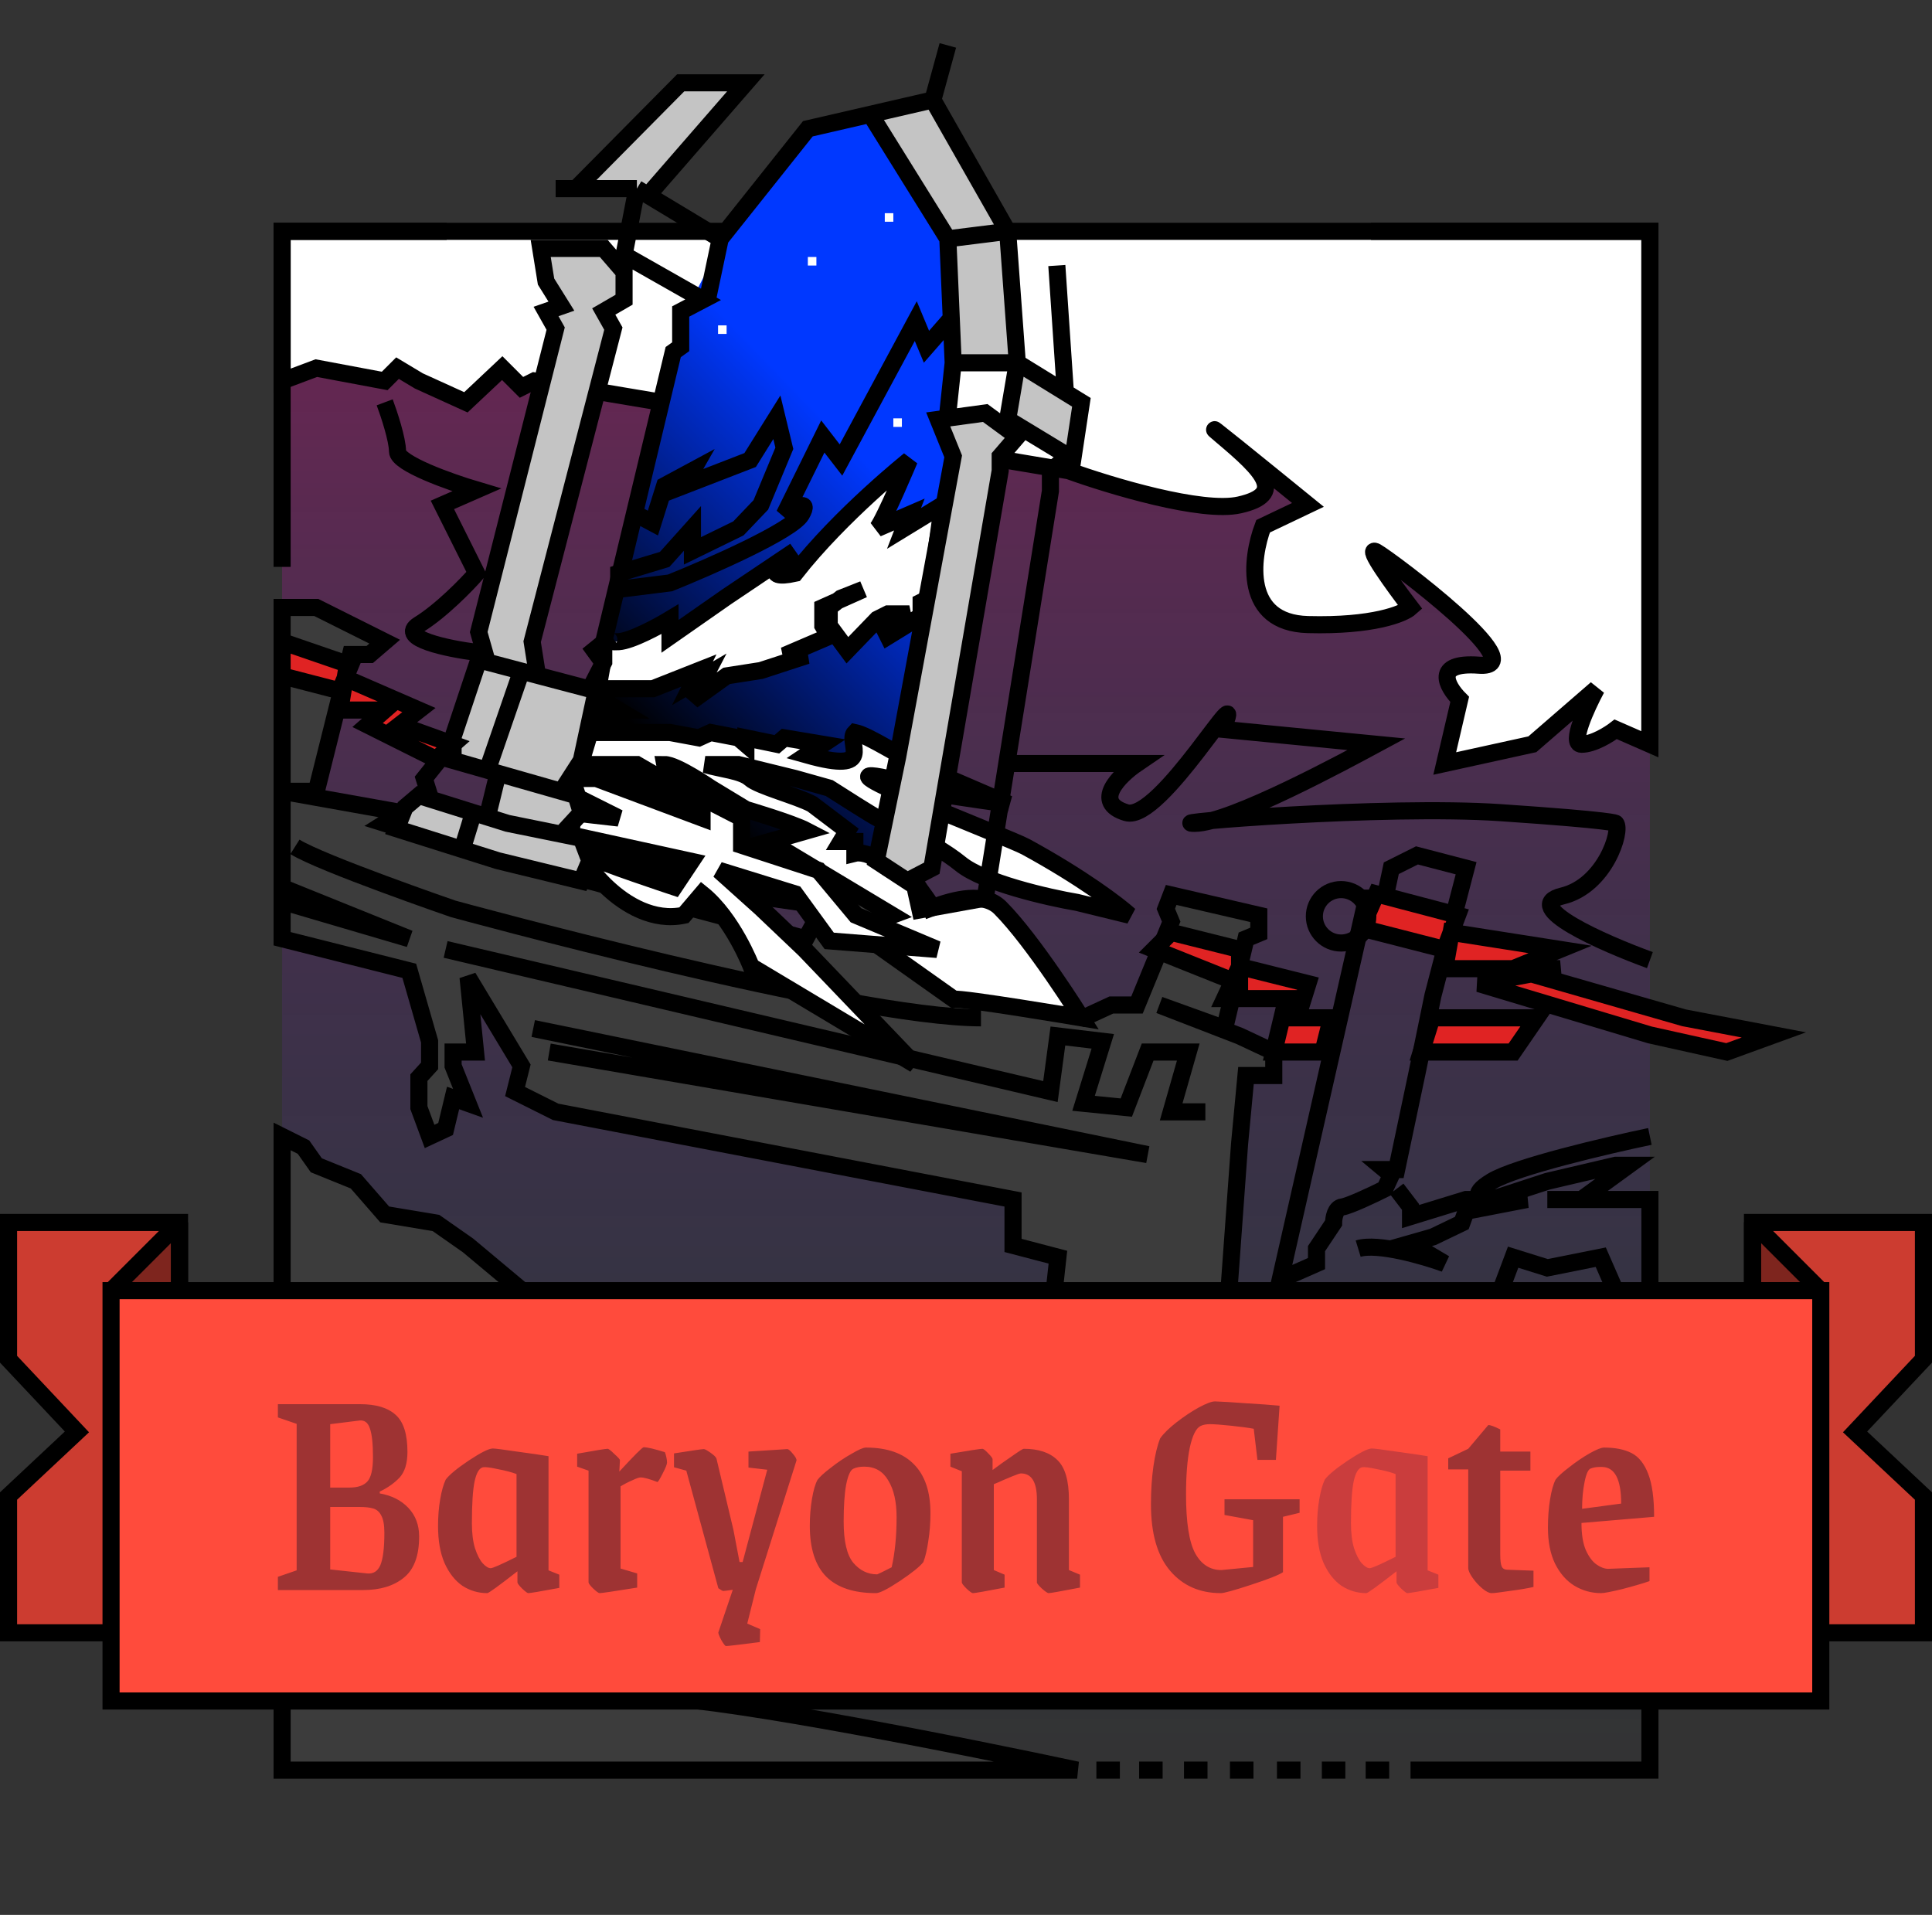 <svg width="226" height="224" viewBox="0 0 226 224" fill="none" xmlns="http://www.w3.org/2000/svg">
<rect x="0" y="0" width="226" height="224" fill="#333333" stroke="none"/>
<rect opacity="0.3" width="160" height="180" transform="matrix(1 0 5.51922e-06 1 33 27)" fill="url(#paint0_linear_3379_7734)"/>
<path d="M37 43.062L33 44.562L33 27.062H193L193 87.062L189 85.312C188.25 85.896 186.4 87.062 185 87.062C183.6 87.062 185.584 82.729 186.75 80.562L179.25 87.062L169 89.312L170.75 81.812C169.25 80.312 167.6 77.412 173 77.812C179.75 78.312 162.75 65.562 161 64.562C159.6 63.763 163.084 68.562 165 71.062C164.167 71.812 160.6 73.263 153 73.062C145.4 72.862 146.334 65.312 147.75 61.562L153 59.062C148.083 55.062 139.2 47.862 143 51.062C147.75 55.062 150.5 57.812 145 59.062C140.6 60.062 129.833 56.812 125 55.062L62.5 44.562L61 45.312L58.75 43.062L54.5 47.062L49 44.562L46.5 43.062L45 44.562L37 43.062Z" fill="white"/>
<path d="M141.769 95.978C139.593 96.172 138.681 96.312 139.75 96.312C140.283 96.312 140.969 96.192 141.769 95.978Z" fill="white"/>
<path d="M193 112.312C187.5 110.312 177.75 106.012 182.75 104.812C187.75 103.612 189.75 97.146 189 96.312C189 96.312 189.084 95.979 175.5 95.062C161.917 94.146 135.55 96.312 139.75 96.312C143.95 96.312 157.75 88.812 161 87.062L143 85.312C146.25 77.812 135.75 96.263 131.75 95.062C127.75 93.862 130.917 90.729 133 89.312H118.5M55.75 76.312C52.417 75.896 46.4 74.662 49 73.062C51.6 71.463 54.584 68.396 55.75 67.062L51.75 59.062L55.75 57.312C52.667 56.396 46.5 54.212 46.5 52.812C46.5 51.413 45.5 48.396 45 47.062M33 44.562L37 43.062L45 44.562L46.5 43.062L49 44.562L54.5 47.062L58.75 43.062L61 45.312L62.5 44.562L125 55.062C129.833 56.812 140.6 60.062 145 59.062C150.5 57.812 147.75 55.062 143 51.062C139.2 47.862 148.083 55.062 153 59.062L147.75 61.562C146.334 65.312 145.4 72.862 153 73.062C160.6 73.263 164.167 71.812 165 71.062C163.084 68.562 159.6 63.763 161 64.562C162.75 65.562 179.75 78.312 173 77.812C167.6 77.412 169.25 80.312 170.75 81.812L169 89.312L179.25 87.062L186.75 80.562C185.584 82.729 183.6 87.062 185 87.062C186.4 87.062 188.25 85.896 189 85.312L193 87.062L193 27.062H33L33 44.562Z" stroke="black" stroke-width="2"/>
<path d="M103.25 100.562L111.5 52.812L110 48.938L111.5 42.312L111.5 28.562L101.5 13.312L95 14.812L85.5 26.312L79.875 37.062L77 47.062L66.5 91.062L67.751 99.062L69.001 103.062L97.001 107.062L103.25 100.562Z" fill="url(#paint1_linear_3379_7734)"/>
<path d="M33.001 71.062H37.001L45.001 75.062L43.251 76.562H41.001L37.001 92.562H33.001L47.001 95.062L45.001 96.312L61.001 101.312L69.001 103.062L94.251 109.812L95.751 107.062H98.501L98.501 103.062L105.001 107.062L105.001 109.812L109.001 113.562L118.501 116.562L126.751 119.062L130.001 117.562H133.001L137.001 107.812L136.376 106.312L137.001 104.687L147.251 107.062L147.251 109.187L145.751 109.812L143.251 120.312L135.626 117.562L145.001 121.187L149.001 123.062L149.001 125.812H145.751L145.001 133.812L143.751 151.062L137.001 155.062L133.001 156.187L122.876 155.062L123.751 147.062L118.501 145.687L118.501 140.312L65.001 130.062L60.251 127.687L61.001 124.687L54.751 114.312L55.626 123.062H53.001L53.001 124.687L54.751 129.062L53.001 128.437L52.126 132.062L50.251 132.937L49.001 129.562L49.001 126.062L50.251 124.687L50.251 121.812L47.876 113.562L33.001 109.812L33.001 105.437L47.876 109.812L33.001 103.812L33.001 92.562L33.001 71.062Z" fill="#3C3C3C"/>
<path d="M33.001 207.062L33.001 132.937L35.501 134.187L37.001 136.312L41.626 138.187L45.001 142.062L51.001 143.062L54.751 145.687C60.834 150.771 73.501 161.362 75.501 163.062C77.501 164.762 83.418 168.354 86.126 169.937H81.001L71.626 167.062L64.251 164.562L64.251 168.937C63.168 168.396 61.001 167.262 61.001 167.062L61.001 169.937L45.001 164.562C46.751 166.187 49.776 169.537 47.876 169.937C45.976 170.337 43.668 170.854 42.751 171.062L34.501 169.937L34.501 172.687L36.376 175.062C38.668 174.479 45.201 173.437 53.001 173.937C60.801 174.437 72.251 178.229 77.001 180.062L69.001 183.062C74.21 187.396 83.626 196.037 79.626 195.937C75.626 195.837 66.46 197.229 62.376 197.937C63.584 198.021 68.201 198.262 77.001 198.562C85.801 198.862 113.335 204.354 126.001 207.062H33.001Z" fill="#3C3C3C"/>
<path d="M62.376 120.312L134.251 135.062L64.251 123.062M52.126 111.062L122.876 127.687L123.751 121.187L129.001 121.812L126.751 129.062L131.751 129.562L134.251 123.062H139.001L137.001 130.062H141.001M34.501 99.062C37.542 100.979 53.001 106.312 53.001 106.312C53.001 106.312 99.501 119.062 114.751 119.062M193.001 132.937C188.001 133.979 177.301 136.487 174.501 138.187C171.701 139.887 173.334 140.312 174.501 140.312L181.001 138.187L189.001 136.312H190.501L185.001 140.312H181.001H190.501H193.001L193.001 151.062H189.001L187.251 147.062L181.001 148.312L177.001 147.062L175.501 151.062L166.501 155.062L158.501 159.062L157.001 156.187L153.001 161.562L145.751 163.062H137.001L151.251 167.062L162.251 164.562L163.751 168.937L173.001 171.062H181.001L185.001 168.937L189.001 171.062L193.001 165.812M33.001 71.062H37.001L45.001 75.062L43.251 76.562H41.001L37.001 92.562H33.001L47.001 95.062L45.001 96.312L61.001 101.312L69.001 103.062L94.251 109.812L95.751 107.062H98.501L98.501 103.062L105.001 107.062L105.001 109.812L109.001 113.562L118.501 116.562L126.751 119.062L130.001 117.562H133.001L137.001 107.812L136.376 106.312L137.001 104.687L147.251 107.062L147.251 109.187L145.751 109.812L143.251 120.312L135.626 117.562L145.001 121.187L149.001 123.062L149.001 125.812H145.751L145.001 133.812L143.751 151.062L137.001 155.062L133.001 156.187L122.876 155.062L123.751 147.062L118.501 145.687L118.501 140.312L65.001 130.062L60.251 127.687L61.001 124.687L54.751 114.312L55.626 123.062H53.001L53.001 124.687L54.751 129.062L53.001 128.437L52.126 132.062L50.251 132.937L49.001 129.562L49.001 126.062L50.251 124.687L50.251 121.812L47.876 113.562L33.001 109.812L33.001 105.437L47.876 109.812L33.001 103.812L33.001 71.062ZM33.001 132.937L33.001 207.062H126.001C113.335 204.354 85.801 198.862 77.001 198.562C68.201 198.262 63.584 198.021 62.376 197.937C66.46 197.229 75.626 195.837 79.626 195.937C83.626 196.037 74.21 187.396 69.001 183.062L77.001 180.062C72.251 178.229 60.801 174.437 53.001 173.937C45.201 173.437 38.668 174.479 36.376 175.062L34.501 172.687L34.501 169.937L42.751 171.062C43.668 170.854 45.976 170.337 47.876 169.937C49.776 169.537 46.751 166.187 45.001 164.562L61.001 169.937C61.001 168.896 61.001 166.862 61.001 167.062C61.001 167.262 63.168 168.396 64.251 168.937L64.251 164.562L71.626 167.062L81.001 169.937H86.126C83.418 168.354 77.501 164.762 75.501 163.062C73.501 161.362 60.834 150.771 54.751 145.687L51.001 143.062L45.001 142.062L41.626 138.187L37.001 136.312L35.501 134.187L33.001 132.937Z" stroke="black" stroke-width="2"/>
<path d="M33 66.312L33 27.062H52.25M160.375 27.062H193L193 86.562M193.001 165.437L193.001 207.062H165.001M128.251 207.062H131.001M133.251 207.062H136.001M138.501 207.062H141.251M143.876 207.062H146.626M149.376 207.062H152.126M154.626 207.062H157.376M159.751 207.062H162.501" stroke="black" stroke-width="2"/>
<path d="M72.375 83.062H69.5L70.5 77.437L69.5 76.062L71.426 74.498C71.45 74.477 71.475 74.457 71.5 74.438L71.426 74.498C71.133 74.756 70.989 75.155 72.375 75.062C73.875 74.962 77 73.271 78.375 72.438L78.375 74.438L85 69.812L93 64.437C91.292 65.687 88.9 67.963 93 67.062C98.375 60.188 106.375 53.812 106.375 53.812C106.375 53.812 103.458 60.771 102.625 61.812L106.375 60.188L105.75 61.812L110.25 59.062L109 68.188L109 69.812L107.75 70.438L107.75 73.188L107.125 72.438L103.875 74.438L103.25 73.188L106.375 71.812H103.875L102.625 72.438L99.125 76.062L97 73.188L97 71.062L97.98 70.289L96.25 71.062L96.25 73.188L97 74.438L91.75 76.688H94.375L89 78.438L85 79.062L81 81.938L82.5 79.062L81 79.938L81.75 78.438L76.375 80.562H71.5L70.5 81.938L72.375 83.062Z" fill="white"/>
<path d="M75.375 85.687H69L67.875 89.437H74.5L79.25 92.187C78.042 91.104 77.75 89.437 77.75 89.437C79.125 89.437 83.125 92.187 83.125 92.187L87.25 94.688C87.25 94.688 92.625 96.271 94.375 97.187L90 98.437L104.375 107.062L100 108.687L111.584 116.896C112.375 116.687 126.5 119.062 126.5 119.062C126.5 119.062 120.875 110.062 117 106.187C115.144 104.331 111.75 105.146 109 106.187C108.792 105.396 107.125 103.662 107.125 103.062C107.125 102.312 105 102.687 103.25 101.062C101.85 99.762 100.5 99.687 100 99.812L100 98.437H98.375L99.125 97.187L95 94.062C93.209 93.104 88.75 91.962 87.75 91.062C86.75 90.162 84.334 89.979 82.5 89.437H86.375L93 91.062L97 92.187C98.625 93.229 102.025 95.387 102.625 95.687C103.375 96.062 109 98.312 112.375 101.062C115.075 103.262 122.584 104.979 126 105.562L132.125 107.062C130.834 105.896 126.6 102.662 120 99.062C117.884 97.908 94.331 88.967 103.875 91.062C104.25 91.271 105.275 91.787 106.375 92.187C107.475 92.587 114.584 93.604 118 94.062C116.542 93.437 112.7 91.787 109 90.187C105.3 88.587 101.75 86.062 100 85.687C98.901 86.786 102.635 90.635 94.375 88.312L96.25 87.062L91.75 86.312L90.875 87.062L87.25 86.312L87.25 87.062L86.375 86.312L83.125 85.687L81.75 86.312L78.375 85.687H75.375Z" fill="white"/>
<path d="M74.5 60.188L76.375 61.188L77.75 56.812L81 55.062L80 56.812L87.75 53.812L90.875 48.812L91.75 52.438L89 59.062L86.375 61.812L81 64.437L81 61.812L77.75 65.438L72.375 67.062L72.375 68.937L78.375 68.188C83.042 66.312 92.65 62.087 93.75 60.188C94.85 58.288 92.875 59.396 91.75 60.188L96.25 51.062L98.375 53.812L107.125 37.562L108.375 40.562L111 37.562M69.5 83.062H72.375L70.5 81.938L71.5 80.562H76.375L81.75 78.438L81 79.938L82.5 79.062L81 81.938L85 79.062L89 78.438L94.375 76.688H91.75L97 74.438L96.25 73.188L96.25 71.062L101 68.937L98.375 69.976L97 71.062L97 73.188L99.125 76.062L102.625 72.438L103.875 71.812H106.375L103.25 73.188L103.875 74.438L107.125 72.438L107.75 73.188L107.75 70.438L109 69.812L109 68.188L110.25 59.062L105.75 61.812L106.375 60.188L102.625 61.812C103.458 60.771 106.375 53.812 106.375 53.812C106.375 53.812 98.375 60.188 93 67.062C88.9 67.963 91.292 65.687 93 64.437L85 69.812L78.375 74.438L78.375 72.438C77 73.271 73.875 74.962 72.375 75.062C70.875 75.162 71.167 74.687 71.5 74.438L69.5 76.062L70.5 77.437L69.5 83.062ZM69 85.687H75.375H78.375L81.75 86.312L83.125 85.687L86.375 86.312L87.25 87.062L87.25 86.312L90.875 87.062L91.75 86.312L96.25 87.062L94.375 88.312C102.635 90.635 98.901 86.786 100 85.687C101.75 86.062 105.3 88.587 109 90.187C112.7 91.787 116.542 93.437 118 94.062C114.584 93.604 107.475 92.587 106.375 92.187C105.275 91.787 104.25 91.271 103.875 91.062C94.331 88.967 117.884 97.908 120 99.062C126.6 102.662 130.834 105.896 132.125 107.062L126 105.562C122.584 104.979 115.075 103.262 112.375 101.062C109 98.312 103.375 96.062 102.625 95.687C102.025 95.387 98.625 93.229 97 92.187L93 91.062L86.375 89.437H82.5C84.334 89.979 86.75 90.162 87.75 91.062C88.75 91.962 93.209 93.104 95 94.062L99.125 97.187L98.375 98.437H100L100 99.812C100.5 99.687 101.85 99.762 103.25 101.062C105 102.687 107.125 102.312 107.125 103.062C107.125 103.662 108.792 105.396 109 106.187C111.75 105.146 115.144 104.331 117 106.187C120.875 110.062 126.5 119.062 126.5 119.062C126.5 119.062 112.375 116.687 111.584 116.896L100 108.687L104.375 107.062L90 98.437L94.375 97.187C92.625 96.271 87.25 94.688 87.25 94.688L83.125 92.187C83.125 92.187 79.125 89.437 77.75 89.437C77.75 89.437 78.042 91.104 79.25 92.187L74.5 89.437H67.875L69 85.687Z" stroke="black" stroke-width="2"/>
<path d="M82.125 93.312L82.125 95.688L69.75 91.062H66.875L67.625 93.312L72.375 95.688L66.875 95.062L66.875 97.688L80.875 100.754L78.875 103.754C78.875 103.754 70.041 100.834 68.375 99.938C66.994 99.194 72.89 108.571 80 107.062L82.125 104.562C85.712 107.448 87.875 113.062 87.875 113.062L107 124.504L94.125 111.062L89 106.187L84.125 101.812L93 104.562L97 110.062L109.625 111.062L100.125 107.062L95.75 101.812L86.75 98.879L86.75 95.688L82.125 93.312Z" fill="white" stroke="black" stroke-width="2"/>
<path d="M163.376 139.062L165.001 141.187L165.001 142.312L171.501 140.312H178.626L171.501 141.687L171.001 143.062L167.626 144.687L165.001 145.437L169.001 147.812C166.585 146.937 161.176 145.362 158.876 146.062M149.751 149.687L154.001 147.812L154.001 146.062L156.001 143.062C156.001 142.479 156.201 141.287 157.001 141.187C157.801 141.087 160.668 139.729 162.001 139.062L162.751 137.437L162.001 136.812H163.376L165.751 125.562L167.626 116.437L171.501 101.562L165.751 100.062L162.751 101.562L162.001 105.062H159.876L149.751 149.687Z" stroke="black" stroke-width="2"/>
<path d="M47.376 94.438L49.001 93.062L55.385 95.062L57.001 95.569L58.251 90.455L57.001 90.098L53.001 88.955L53 86.188L56 77.188L57 77.451L56 73.938L65 38.438L63.875 36.438L65.67 35.812L63.875 32.938L63.25 29.062H70.625L73 31.812L73 35.062L70.625 36.438L71.75 38.438L62.25 75.062L62.875 79L69 80.615L70.625 77.451L70.625 75.062L78.75 41.188L79.625 40.562L79.625 38.438L79.625 36.438L82.25 35.062L73 29.812L74.5 22.062H67.375L79.625 9.688H87.25L75.803 22.847L84.25 27.938L94.5 15.062L101.813 13.375L109.125 11.688L117.875 27.062L119 42.438L122.75 44.75L124.625 45.906L126.5 47.062L125.5 53.688L125 53.384L122.875 55.062L122.875 57.438L115.251 105.062L107.626 106.437L106.876 103.062H106.126L102.501 100.687L105 88.562L111.5 53.384L109.75 49.062L115.25 48.312L119 51.062L117 53.384L117 55.062L109.001 101.562L106.126 103.062H106.876L107.626 106.437L115.251 105.062L122.875 57.438L122.875 55.062L125 53.384L117.875 49.062L119 42.438H111.5L110.875 27.938L101.813 13.375L94.5 15.062L84.25 27.938L75.803 22.847L74.5 22.062L73 29.812L82.25 35.062L79.625 36.438L79.625 38.438L79.625 40.562L78.75 41.188L70.625 75.062L70.625 77.451L69 80.615L69.75 80.812L68.001 88.955L65.671 92.575L67.376 93.062L68.001 95.062L65.671 97.59L68.001 98.062L69.001 100.687L68.001 103.062L58.251 100.687L54.063 99.365L46.376 96.938L47.376 94.438Z" fill="#C4C4C4"/>
<path d="M50.251 93.062L49.626 91.062L51.626 88.562L53.001 88.955M65.671 97.59L59.376 96.312L57.001 95.569M65.671 97.59L68.001 98.062L69.001 100.687L68.001 103.062L58.251 100.687L54.063 99.365M65.671 97.59L68.001 95.062L67.376 93.062L65.671 92.575M53.001 88.955L53 86.188L56 77.188L61 78.506M53.001 88.955L57.001 90.098M65.671 92.575L68.001 88.955L69.75 80.812L69 80.615M65.671 92.575L58.251 90.455M57 77.451L56 73.938L65 38.438L63.875 36.438L65.67 35.812L63.875 32.938L63.25 29.062H70.625L73 31.812L73 35.062L70.625 36.438L71.75 38.438L62.25 75.062L62.875 79M62.875 79L69 80.615M62.875 79L61 78.506M69 80.615L70.625 77.451L70.625 75.062L78.75 41.188L79.625 40.562L79.625 38.438L79.625 36.438L82.25 35.062L73 29.812L74.5 22.062M74.5 22.062H67.375M74.5 22.062L75.803 22.847M84.25 27.938L82.75 35.062M84.25 27.938L94.5 15.062L101.813 13.375M84.25 27.938L75.803 22.847M109.125 11.688L117.875 27.062M109.125 11.688L101.813 13.375M109.125 11.688L110.875 5.312M119 42.438L117.875 49.062L125 53.384M119 42.438L117.875 27.062M119 42.438H111.5M119 42.438L122.75 44.75L124.625 45.906M117.875 27.062L110.875 27.938M125 53.384L125.5 53.688L126.5 47.062L124.625 45.906M125 53.384L122.875 55.062L122.875 57.438L115.251 105.062L107.626 106.437L106.876 103.062H106.126M106.126 103.062L109.001 101.562L117 55.062L117 53.384L119 51.062L115.25 48.312L109.75 49.062L111.5 53.384L105 88.562L102.501 100.687L106.126 103.062ZM110.875 48.312L111.5 42.438M111.5 42.438L110.875 27.938M110.875 27.938L101.813 13.375M65 22.062H67.375M67.375 22.062L79.625 9.688H87.25L75.803 22.847M124.625 45.906L123.625 31.062M61 78.506L57.001 90.098M57.001 90.098L58.251 90.455M58.251 90.455L57.001 95.569M57.001 95.569L55.385 95.062M55.385 95.062L49.001 93.062L47.376 94.438L46.376 96.938L54.063 99.365M55.385 95.062L54.063 99.365" stroke="black" stroke-width="2"/>
<path d="M161.001 104.562L170.501 107.062L169.751 109.062L182.501 111.062L177.001 113.312H182.501L179.149 113.93L197.001 119.062L207.501 121.062L202.001 123.062L193.001 121.062L173.001 115.062L179.149 113.93L177.001 113.312H169.001L169.751 109.062L169.001 111.062L159.251 108.562L161.001 104.562Z" fill="#E02323"/>
<path d="M137.001 109.062L145.001 111.062L145.001 113.062L153.001 115.062L151.751 119.062H155.751L154.751 123.062H149.001L150.501 116.812H143.251L144.214 114.748L135.001 111.062L137.001 109.062Z" fill="#E02323"/>
<path d="M177.001 123.062H166.251L167.501 119.062H179.751L177.001 123.062Z" fill="#E02323"/>
<path d="M33.001 75.062L41.001 77.812L40.376 79.312L49.001 83.062L46.751 84.812L53.001 87.062L51.001 88.812L43.001 84.812L45.001 83.062H39.751L40.376 79.312L39.751 80.812L33.001 79.062L33.001 75.062Z" fill="#E02323"/>
<path d="M169.751 109.062L170.501 107.062L161.001 104.562L159.251 108.562L169.001 111.062L169.751 109.062ZM169.751 109.062L182.501 111.062L177.001 113.312L197.001 119.062L207.501 121.062L202.001 123.062L193.001 121.062L173.001 115.062L182.501 113.312H169.001L169.751 109.062ZM145.001 113.062L145.001 111.062L137.001 109.062L135.001 111.062L145.001 115.062L145.001 113.062ZM145.001 113.062L153.001 115.062L151.751 119.062H155.751L154.751 123.062H149.001L150.501 116.812H143.251L145.001 113.062ZM40.376 79.312L41.001 77.812L33.001 75.062L33.001 79.062L39.751 80.812L40.376 79.312ZM40.376 79.312L49.001 83.062L46.751 84.812L53.001 87.062L51.001 88.812L43.001 84.812L45.001 83.062H39.751L40.376 79.312ZM166.251 123.062H177.001L179.751 119.062H167.501L166.251 123.062Z" stroke="black" stroke-width="2"/>
<circle cx="4.125" cy="4.125" r="3.125" transform="matrix(1 0 5.51922e-06 1 152.751 103.062)" stroke="black" stroke-width="2"/>
<rect width="1" height="1" transform="matrix(1 0 5.51922e-06 1 103.5 24.938)" fill="white"/>
<rect width="1" height="1" transform="matrix(1 0 5.51922e-06 1 94.5 30.062)" fill="white"/>
<rect width="1" height="1" transform="matrix(1 0 5.51922e-06 1 104.5 48.938)" fill="white"/>
<rect width="1" height="1" transform="matrix(1 0 5.51922e-06 1 83.996 38.062)" fill="white"/>
<path d="M21 143L1 143L1 159L9 167.5L1 175L1 191L11 191L21 191L21 143Z" fill="#FF4B3C"/>
<path d="M21 143L1 143L1 159L9 167.5L1 175L1 191L11 191L21 191L21 143Z" fill="black" fill-opacity="0.2"/>
<path d="M21 143L1 143L1 159L9 167.5L1 175L1 191L11 191L21 191L21 143Z" stroke="black" stroke-width="2"/>
<path d="M13 151L21 143L21 151L13 151Z" fill="black" fill-opacity="0.38" stroke="black" stroke-width="2" stroke-linejoin="bevel"/>
<path d="M205 143L225 143L225 159L217 167.5L225 175L225.001 191L215.001 191L205.001 191L205 143Z" fill="#FF4B3C"/>
<path d="M205 143L225 143L225 159L217 167.5L225 175L225.001 191L215.001 191L205.001 191L205 143Z" fill="black" fill-opacity="0.2"/>
<path d="M205 143L225 143L225 159L217 167.5L225 175L225.001 191L215.001 191L205.001 191L205 143Z" stroke="black" stroke-width="2"/>
<path d="M213.002 151L205.002 143L205.002 151L213.002 151Z" fill="black" fill-opacity="0.38" stroke="black" stroke-width="2" stroke-linejoin="bevel"/>
<path d="M212.99 150.977L12.99 150.977L12.99 198.977L212.99 198.977L212.99 150.977Z" fill="#FF4B3C" stroke="black" stroke-width="2"/>
<path d="M32.506 184.452L34.702 183.696L34.702 166.56L32.506 165.804L32.506 164.256L42.118 164.256C43.99 164.256 45.382 164.676 46.294 165.516C47.206 166.332 47.662 167.772 47.662 169.836C47.662 171.18 47.35 172.188 46.726 172.86C46.102 173.508 45.334 174.048 44.422 174.48L44.422 174.696C45.814 174.936 46.93 175.5 47.77 176.388C48.61 177.276 49.03 178.392 49.03 179.736C49.03 181.992 48.43 183.6 47.23 184.56C46.054 185.52 44.47 186 42.478 186L32.506 186L32.506 184.452ZM40.894 174.012C41.854 174.012 42.55 173.772 42.982 173.292C43.414 172.812 43.63 171.864 43.63 170.448C43.63 168.888 43.51 167.772 43.27 167.1C43.054 166.428 42.658 166.116 42.082 166.164L38.626 166.596L38.626 174.012L40.894 174.012ZM42.946 184.056C43.666 184.128 44.182 183.804 44.494 183.084C44.806 182.34 44.962 181.08 44.962 179.304C44.962 178.392 44.842 177.72 44.602 177.288C44.386 176.856 44.074 176.58 43.666 176.46C43.282 176.34 42.73 176.28 42.01 176.28L38.626 176.28L38.626 183.588L42.946 184.056ZM57.001 186.36C55.944 186.36 54.972 186.072 54.084 185.496C53.221 184.896 52.525 184.008 51.997 182.832C51.493 181.656 51.241 180.216 51.241 178.512C51.241 177.384 51.325 176.34 51.493 175.38C51.661 174.396 51.877 173.628 52.141 173.076C52.549 172.524 53.449 171.78 54.841 170.844C56.257 169.908 57.193 169.44 57.649 169.44C57.913 169.44 58.849 169.56 60.457 169.8C62.065 170.016 63.301 170.196 64.165 170.34L64.165 183.696L65.424 184.2L65.424 185.748C63.24 186.156 62.029 186.36 61.788 186.36C61.693 186.36 61.453 186.18 61.069 185.82C60.709 185.46 60.529 185.22 60.529 185.1L60.529 183.804C58.344 185.508 57.169 186.36 57.001 186.36ZM57.397 183.444C57.637 183.444 58.645 183 60.421 182.112L60.421 172.428C59.845 172.212 59.113 172.02 58.225 171.852C57.361 171.66 56.785 171.588 56.497 171.636C56.065 171.732 55.741 172.272 55.525 173.256C55.309 174.24 55.201 175.884 55.201 178.188C55.201 179.34 55.321 180.312 55.561 181.104C55.825 181.896 56.125 182.484 56.461 182.868C56.821 183.252 57.133 183.444 57.397 183.444ZM70.142 186.36C70.022 186.36 69.77 186.18 69.386 185.82C69.026 185.46 68.846 185.22 68.846 185.1L68.846 172.032L67.514 171.564L67.514 170.052C69.65 169.668 70.838 169.476 71.078 169.476C71.198 169.476 71.462 169.68 71.87 170.088C72.302 170.472 72.518 170.712 72.518 170.808L72.446 172.14C74.198 170.244 75.146 169.296 75.29 169.296C75.722 169.296 76.55 169.488 77.774 169.872C77.846 170.04 77.906 170.244 77.954 170.484C78.002 170.7 78.026 170.904 78.026 171.096C78.026 171.288 77.858 171.708 77.522 172.356C77.21 172.98 77.006 173.316 76.91 173.364C75.974 173.004 75.314 172.824 74.93 172.824C74.762 172.824 74.45 172.932 73.994 173.148C73.538 173.34 73.07 173.58 72.59 173.868L72.59 183.48L74.534 184.056L74.534 185.712C71.846 186.144 70.382 186.36 70.142 186.36ZM84.927 192.552C84.831 192.552 84.651 192.324 84.387 191.868C84.147 191.412 84.027 191.112 84.027 190.968L85.719 185.964C85.095 186.06 84.723 186.108 84.603 186.108C84.531 186.108 84.339 186 84.027 185.784L80.283 172.032L78.843 171.636L78.843 170.016C80.955 169.68 82.119 169.512 82.335 169.512C82.455 169.512 82.719 169.656 83.127 169.944C83.535 170.232 83.763 170.46 83.811 170.628L85.791 178.944L86.511 182.724L86.871 182.724L89.751 171.924L87.555 171.672L87.555 169.8L92.091 169.512C92.235 169.512 92.451 169.692 92.739 170.052C93.051 170.412 93.195 170.676 93.171 170.844L88.419 185.892L87.411 189.924L88.923 190.572L88.887 192.084C86.463 192.396 85.143 192.552 84.927 192.552ZM102.469 186.36C99.901 186.36 97.969 185.724 96.673 184.452C95.377 183.156 94.729 181.164 94.729 178.476C94.729 177.396 94.813 176.352 94.981 175.344C95.149 174.336 95.365 173.592 95.629 173.112C95.893 172.752 96.421 172.272 97.213 171.672C98.005 171.048 98.809 170.508 99.625 170.052C100.441 169.572 100.993 169.332 101.281 169.332C103.777 169.332 105.661 169.992 106.933 171.312C108.205 172.608 108.841 174.504 108.841 177C108.841 178.152 108.757 179.244 108.589 180.276C108.445 181.284 108.253 182.1 108.013 182.724C107.605 183.252 106.681 183.996 105.241 184.956C103.825 185.892 102.901 186.36 102.469 186.36ZM102.613 184.164C102.757 184.116 103.321 183.84 104.305 183.336C104.689 181.632 104.881 179.676 104.881 177.468C104.881 175.668 104.557 174.24 103.909 173.184C103.285 172.104 102.349 171.564 101.101 171.564C100.573 171.564 100.141 171.648 99.805 171.816C99.469 171.984 99.193 172.608 98.977 173.688C98.785 174.768 98.689 176.196 98.689 177.972C98.689 180.276 99.061 181.884 99.805 182.796C100.573 183.708 101.509 184.164 102.613 184.164ZM113.806 186.36C113.686 186.36 113.434 186.18 113.05 185.82C112.69 185.46 112.51 185.22 112.51 185.1L112.51 172.104L111.178 171.564L111.178 170.052C113.434 169.668 114.682 169.476 114.922 169.476C115.042 169.476 115.27 169.656 115.606 170.016C115.942 170.352 116.11 170.58 116.11 170.7L116.11 171.96C116.806 171.432 117.562 170.892 118.378 170.34C119.194 169.764 119.65 169.476 119.746 169.476C121.498 169.476 122.818 169.92 123.706 170.808C124.594 171.672 125.038 173.196 125.038 175.38L125.038 183.66L126.334 184.2L126.334 185.712C124.102 186.144 122.878 186.36 122.662 186.36C122.542 186.36 122.278 186.18 121.87 185.82C121.486 185.46 121.294 185.22 121.294 185.1L121.294 175.38C121.294 173.364 120.67 172.356 119.422 172.356C119.302 172.356 118.978 172.464 118.45 172.68C117.946 172.896 117.574 173.052 117.334 173.148C117.094 173.268 116.734 173.424 116.254 173.616L116.254 183.66L117.514 184.2L117.514 185.712C115.282 186.144 114.046 186.36 113.806 186.36ZM142.807 186.36C140.335 186.36 138.355 185.484 136.867 183.732C135.379 181.98 134.635 179.388 134.635 175.956C134.635 174.348 134.731 172.872 134.923 171.528C135.115 170.184 135.379 169.092 135.715 168.252C136.123 167.676 136.759 167.052 137.623 166.38C138.487 165.708 139.351 165.132 140.215 164.652C141.103 164.172 141.739 163.932 142.123 163.932C142.915 163.956 144.115 164.028 145.723 164.148C147.355 164.244 148.675 164.34 149.683 164.436L149.251 170.772L147.091 170.772L146.659 167.136C146.059 167.016 145.171 166.896 143.995 166.776C142.843 166.656 142.027 166.596 141.547 166.596C141.091 166.596 140.719 166.668 140.431 166.812C139.903 167.076 139.483 167.928 139.171 169.368C138.883 170.784 138.739 172.596 138.739 174.804C138.739 178.092 139.099 180.396 139.819 181.716C140.539 183.012 141.559 183.66 142.879 183.66L146.587 183.3L146.587 177.828L143.239 177.216L143.239 175.38L152.023 175.38L152.023 176.964L150.079 177.432L150.079 183.912C149.575 184.248 148.327 184.74 146.335 185.388C144.367 186.036 143.191 186.36 142.807 186.36ZM174.486 186.36C174.198 186.36 173.838 186.18 173.406 185.82C172.974 185.46 172.59 185.04 172.254 184.56C171.918 184.08 171.75 183.696 171.75 183.408L171.75 171.888L169.41 171.888L169.41 170.592L171.75 169.476L174.09 166.704C174.306 166.68 174.774 166.848 175.494 167.208L175.494 169.8L179.022 169.8L179.022 172.032L175.494 172.032L175.494 181.824C175.494 182.52 175.554 183 175.674 183.264C175.794 183.504 176.022 183.624 176.358 183.624L179.382 183.732L179.382 185.64C178.638 185.808 177.702 185.964 176.574 186.108C175.47 186.276 174.774 186.36 174.486 186.36ZM187.301 186.36C186.173 186.36 185.129 186.072 184.169 185.496C183.233 184.92 182.477 184.056 181.901 182.904C181.349 181.752 181.073 180.348 181.073 178.692C181.073 177.516 181.157 176.412 181.325 175.38C181.493 174.348 181.709 173.58 181.973 173.076C182.237 172.716 182.765 172.236 183.557 171.636C184.349 171.012 185.141 170.472 185.933 170.016C186.749 169.56 187.313 169.332 187.625 169.332C188.945 169.332 190.025 169.548 190.865 169.98C191.705 170.412 192.353 171.228 192.809 172.428C193.265 173.604 193.493 175.272 193.493 177.432L184.997 178.152C184.997 179.472 185.165 180.528 185.501 181.32C185.861 182.112 186.281 182.676 186.761 183.012C187.241 183.348 187.697 183.516 188.129 183.516L192.953 183.336L192.953 184.956C192.113 185.244 191.045 185.556 189.749 185.892C188.453 186.204 187.637 186.36 187.301 186.36ZM189.641 175.884C189.641 173.052 188.897 171.624 187.409 171.6L187.121 171.6C186.737 171.6 186.389 171.66 186.077 171.78C185.789 171.876 185.549 172.404 185.357 173.364C185.165 174.3 185.069 175.344 185.069 176.496L189.641 175.884Z" fill="#9E3333"/>
<path d="M159.833 186.36C158.777 186.36 157.805 186.072 156.917 185.496C156.053 184.896 155.357 184.008 154.829 182.832C154.325 181.656 154.073 180.216 154.073 178.512C154.073 177.384 154.157 176.34 154.325 175.38C154.493 174.396 154.709 173.628 154.973 173.076C155.381 172.524 156.281 171.78 157.673 170.844C159.089 169.908 160.025 169.44 160.481 169.44C160.745 169.44 161.681 169.56 163.289 169.8C164.897 170.016 166.133 170.196 166.997 170.34L166.997 183.696L168.257 184.2L168.257 185.748C166.073 186.156 164.861 186.36 164.621 186.36C164.525 186.36 164.285 186.18 163.901 185.82C163.541 185.46 163.361 185.22 163.361 185.1L163.361 183.804C161.177 185.508 160.001 186.36 159.833 186.36ZM160.229 183.444C160.469 183.444 161.477 183 163.253 182.112L163.253 172.428C162.677 172.212 161.945 172.02 161.057 171.852C160.193 171.66 159.617 171.588 159.329 171.636C158.897 171.732 158.573 172.272 158.357 173.256C158.141 174.24 158.033 175.884 158.033 178.188C158.033 179.34 158.153 180.312 158.393 181.104C158.657 181.896 158.957 182.484 159.293 182.868C159.653 183.252 159.965 183.444 160.229 183.444Z" fill="#CA3D3D"/>
<defs>
<linearGradient id="paint0_linear_3379_7734" x1="80" y1="0" x2="80" y2="180" gradientUnits="userSpaceOnUse">
<stop stop-color="#FF0099"/>
<stop offset="1" stop-color="#0047FF" stop-opacity="0"/>
</linearGradient>
<linearGradient id="paint1_linear_3379_7734" x1="103.25" y1="56.062" x2="73.75" y2="84.562" gradientUnits="userSpaceOnUse">
<stop stop-color="#0038FF"/>
<stop offset="1"/>
</linearGradient>
</defs>
</svg>
